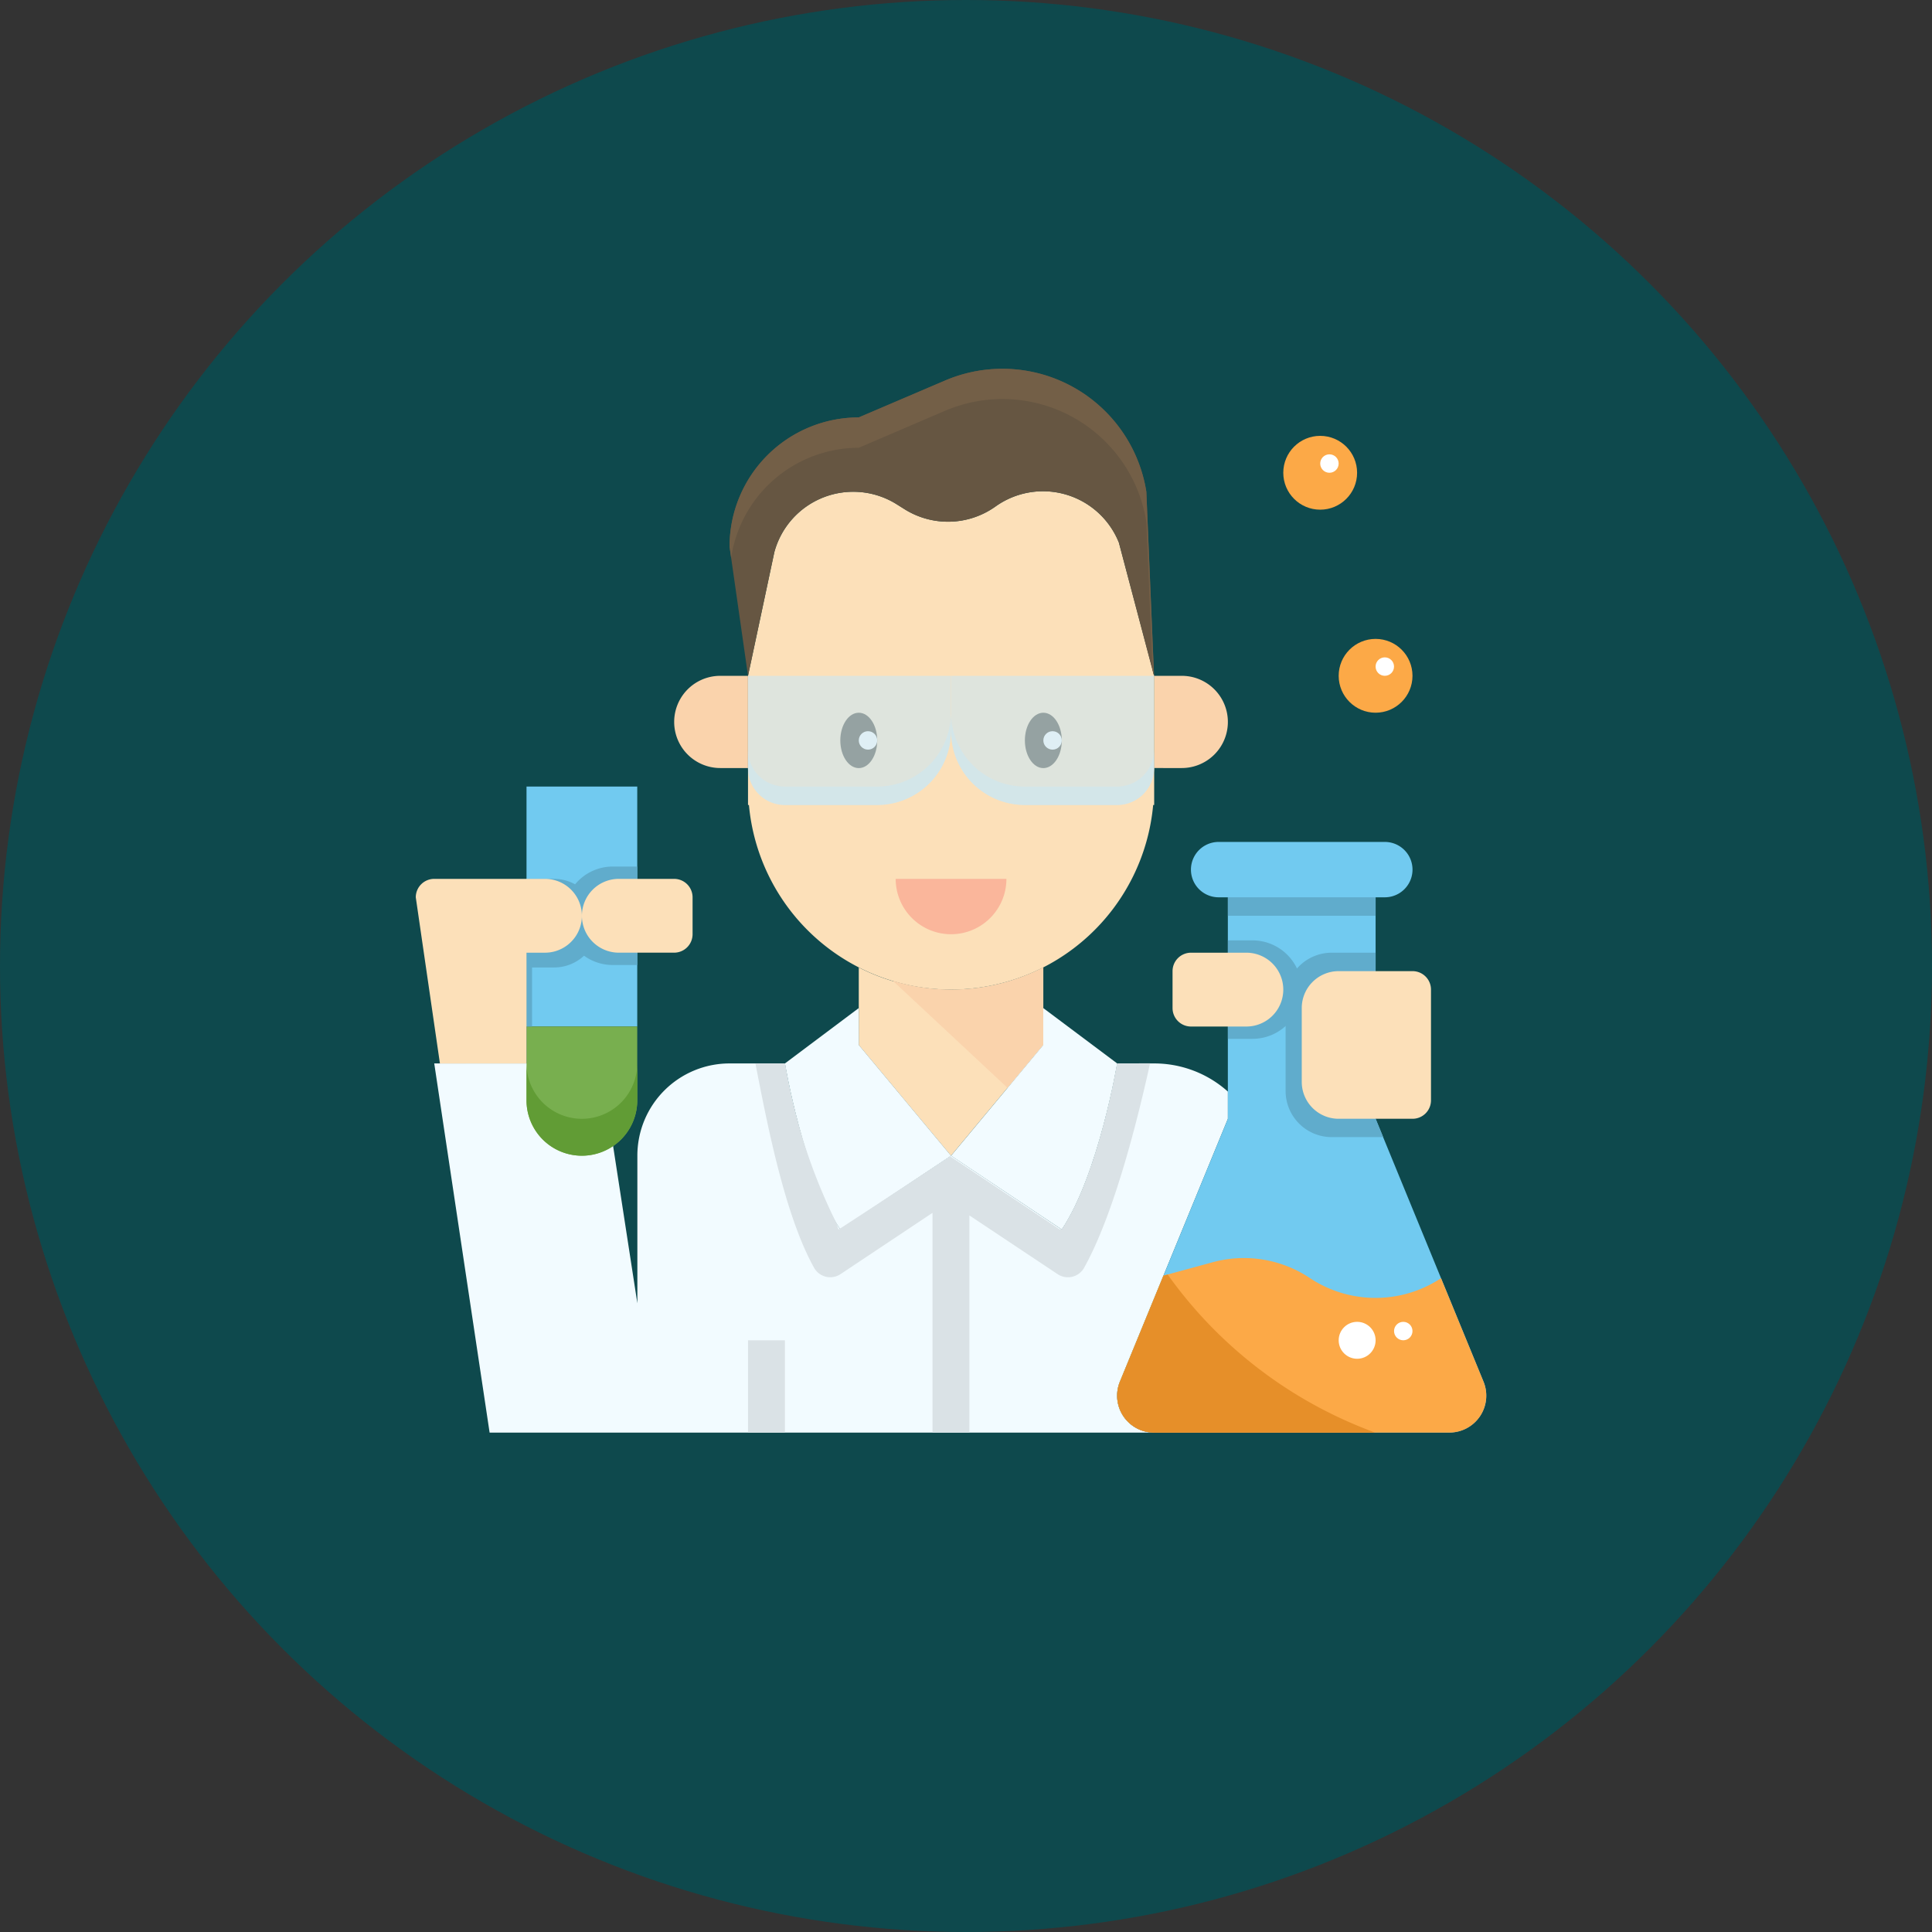 <svg xmlns="http://www.w3.org/2000/svg" width="88" height="88" viewBox="0 0 88 88">
  <rect x="0" y="0" width="88" height="88" fill="#333333" stroke="none"/>
  <g id="Grupo_957505" data-name="Grupo 957505" transform="translate(16229.412 9918.216)">
    <circle id="Elipse_4813" data-name="Elipse 4813" cx="44" cy="44" r="44" transform="translate(-16229.412 -9918.216)" fill="#0e494d"/>
    <g id="bioquimico" transform="translate(-16210.474 -9901.428)">
      <path id="Trazado_683529" data-name="Trazado 683529" d="M40.15,43.522V42.283A5.025,5.025,0,0,0,36.788,41H35.107s-.841,5.044-2.522,7.567L27.54,45.2,22.5,48.567C20.815,46.044,19.974,41,19.974,41H17.452a4.2,4.2,0,0,0-4.2,4.2v6.726L11.567,41H4L6.522,57.815H36.787a1.681,1.681,0,0,1-1.552-2.328Z" transform="translate(-3.159 -9.35)" fill="#f2fbff"/>
      <path id="Trazado_683530" data-name="Trazado 683530" d="M9,26h5.044V36.929H9Z" transform="translate(-3.956 -6.961)" fill="#71caf0"/>
      <path id="Trazado_683531" data-name="Trazado 683531" d="M44.261,24.2a2.1,2.1,0,1,0,0-4.2H43v4.2Z" transform="translate(-9.371 -6.005)" fill="#fad3ac"/>
      <path id="Trazado_683532" data-name="Trazado 683532" d="M19.1,20a2.1,2.1,0,1,0,0,4.2h1.261V20Z" transform="translate(-5.23 -6.005)" fill="#fad3ac"/>
      <path id="Trazado_683533" data-name="Trazado 683533" d="M37.894,12.341a3.723,3.723,0,0,0-5.62-1.647,3.723,3.723,0,0,1-4.137.128l-.367-.23A3.723,3.723,0,0,0,22.2,12.77L21,18.407v5.885h.042a9.244,9.244,0,0,0,18.412,0H39.5V18.407Z" transform="translate(-5.867 -4.413)" fill="#fce0b9"/>
      <path id="Trazado_683534" data-name="Trazado 683534" d="M57.683,53.575,55.751,48.87l-2.98-7.259V31.522h.42a1.261,1.261,0,0,0,0-2.522h-7.57a1.261,1.261,0,0,0,0,2.522h.42V41.611L41.127,53.575A1.681,1.681,0,0,0,42.679,55.9H56.131A1.681,1.681,0,0,0,57.683,53.575Z" transform="translate(-9.052 -7.439)" fill="#71caf0"/>
      <path id="Trazado_683535" data-name="Trazado 683535" d="M27.61,9.534l.367.23a3.723,3.723,0,0,0,4.137-.128,3.723,3.723,0,0,1,5.62,1.647l1.6,6.066-.351-8.387A6.638,6.638,0,0,0,29.814,3.9L25.885,5.579A5.885,5.885,0,0,0,20,11.464l.841,5.885,1.2-5.637A3.723,3.723,0,0,1,27.61,9.534Z" transform="translate(-5.708 -3.354)" fill="#665642"/>
      <circle id="Elipse_5381" data-name="Elipse 5381" cx="1.681" cy="1.681" r="1.681" transform="translate(42.037 12.313)" fill="#fca947"/>
      <circle id="Elipse_5382" data-name="Elipse 5382" cx="1.681" cy="1.681" r="1.681" transform="translate(39.514 3.065)" fill="#fca947"/>
      <path id="Trazado_683536" data-name="Trazado 683536" d="M49.771,52.451a5.405,5.405,0,0,0-4.42-.717l-2.246.612-1.98,4.82a1.682,1.682,0,0,0,1.553,2.328H56.131a1.681,1.681,0,0,0,1.552-2.328L55.751,52.46A5.4,5.4,0,0,1,49.771,52.451Z" transform="translate(-9.052 -11.029)" fill="#fca947"/>
      <path id="Trazado_683537" data-name="Trazado 683537" d="M42.679,59.636H52.737l-.467-.184A20.041,20.041,0,0,1,43.3,52.436l-.189.051-1.98,4.82A1.682,1.682,0,0,0,42.679,59.636Z" transform="translate(-9.052 -11.171)" fill="#e68f29"/>
      <path id="Trazado_683538" data-name="Trazado 683538" d="M31.2,36.809A9.2,9.2,0,0,1,27,35.8v3.533l4.2,5.044,4.2-5.044V35.8A9.2,9.2,0,0,1,31.2,36.809Z" transform="translate(-6.822 -8.522)" fill="#fce0b9"/>
      <path id="Trazado_683539" data-name="Trazado 683539" d="M25.885,6.962l3.929-1.684a6.638,6.638,0,0,1,9.172,5.066l.282,6.743.068.261-.351-8.387A6.638,6.638,0,0,0,29.814,3.9L25.885,5.579A5.885,5.885,0,0,0,20,11.464l.072.507A5.882,5.882,0,0,1,25.885,6.962Z" transform="translate(-5.708 -3.354)" fill="#735f47"/>
      <path id="Trazado_683540" data-name="Trazado 683540" d="M28.842,36.405l5.229,4.88L35.7,39.331V35.8a9.127,9.127,0,0,1-6.859.607Z" transform="translate(-7.116 -8.522)" fill="#fad3ac"/>
      <path id="Trazado_683541" data-name="Trazado 683541" d="M47,34.333v4.484H48.12a2.242,2.242,0,1,0,0-4.484Z" transform="translate(-10.008 -8.288)" fill="#60accc"/>
      <path id="Trazado_683542" data-name="Trazado 683542" d="M49.044,36.681A1.681,1.681,0,0,0,47.363,35H44.841a.841.841,0,0,0-.841.841v1.681a.841.841,0,0,0,.841.841h2.522A1.681,1.681,0,0,0,49.044,36.681Z" transform="translate(-9.53 -8.394)" fill="#fce0b9"/>
      <path id="Trazado_683543" data-name="Trazado 683543" d="M54.225,35h-2a2.1,2.1,0,0,0-2.1,2.1v4.2a2.1,2.1,0,0,0,2.1,2.1H54.57l-.346-.841Z" transform="translate(-10.505 -8.394)" fill="#60accc"/>
      <path id="Trazado_683544" data-name="Trazado 683544" d="M51,37.681v3.363a1.681,1.681,0,0,0,1.681,1.681h3.365a.841.841,0,0,0,.841-.841V36.841A.841.841,0,0,0,56.044,36H52.679A1.681,1.681,0,0,0,51,37.681Z" transform="translate(-10.645 -8.554)" fill="#fce0b9"/>
      <path id="Trazado_683545" data-name="Trazado 683545" d="M39.567,40.522,36.2,38v1.681L32,44.726l5.044,3.363C38.726,45.567,39.567,40.522,39.567,40.522Z" transform="translate(-7.619 -8.872)" fill="#f2fbff"/>
      <path id="Trazado_683546" data-name="Trazado 683546" d="M26.363,38,23,40.522s.841,5.044,2.522,7.567l5.044-3.363-4.2-5.044Z" transform="translate(-6.185 -8.872)" fill="#f2fbff"/>
      <path id="Trazado_683547" data-name="Trazado 683547" d="M31.522,33.522A2.522,2.522,0,0,0,34.044,31H29A2.522,2.522,0,0,0,31.522,33.522Z" transform="translate(-7.141 -7.757)" fill="#fab69b"/>
      <path id="Trazado_683548" data-name="Trazado 683548" d="M9,39v3.363a2.522,2.522,0,1,0,5.044,0V39Z" transform="translate(-3.956 -9.032)" fill="#78af4f"/>
      <path id="Trazado_683549" data-name="Trazado 683549" d="M11.522,43.522A2.522,2.522,0,0,1,9,41v1.681a2.522,2.522,0,0,0,5.044,0V41A2.522,2.522,0,0,1,11.522,43.522Z" transform="translate(-3.956 -9.35)" fill="#619c35"/>
      <path id="Trazado_683550" data-name="Trazado 683550" d="M12.924,30.333a2.227,2.227,0,0,0-1.711.809,2,2,0,0,0-.952-.248H9V37.62h.252v-2.69h1.009a2,2,0,0,0,1.359-.536,2.224,2.224,0,0,0,1.3.424h1.122V30.334H12.924Z" transform="translate(-3.956 -7.651)" fill="#60accc"/>
      <path id="Trazado_683551" data-name="Trazado 683551" d="M8.044,39.407V34.363h.841a1.681,1.681,0,1,0,0-3.363H3.841A.841.841,0,0,0,3,31.841l1.1,7.567Z" transform="translate(-3 -7.757)" fill="#fce0b9"/>
      <path id="Trazado_683552" data-name="Trazado 683552" d="M12,32.681a1.681,1.681,0,0,0,1.681,1.681H16.2a.841.841,0,0,0,.841-.841V31.841A.841.841,0,0,0,16.2,31H13.681A1.681,1.681,0,0,0,12,32.681Z" transform="translate(-4.433 -7.757)" fill="#fce0b9"/>
      <path id="Trazado_683553" data-name="Trazado 683553" d="M47,32h6.728v.841H47Z" transform="translate(-10.008 -7.917)" fill="#60accc"/>
      <path id="Trazado_683554" data-name="Trazado 683554" d="M37.879,41s-.841,5.044-2.522,7.567l-.061-.041c-.008.013-.016.029-.024.041l-5-3.334,0,0s-5.016,3.3-5.024,3.292l-.061.04-.1-.3a25.673,25.673,0,0,1-2.332-7.223c0-.028-.008-.045-.008-.045H21.4c.487,2.478,1.295,6.84,2.671,9.306a.844.844,0,0,0,1.207.294l4.189-2.791V57.815h1.681V47.923L35.17,50.6a.845.845,0,0,0,1.207-.3c1.376-2.466,2.455-6.828,3-9.306Z" transform="translate(-5.931 -9.35)" fill="#dae2e6"/>
      <path id="Trazado_683555" data-name="Trazado 683555" d="M21,56h1.681v4.2H21Z" transform="translate(-5.867 -11.739)" fill="#dae2e6"/>
      <ellipse id="Elipse_5383" data-name="Elipse 5383" cx="0.841" cy="1.261" rx="0.841" ry="1.261" transform="translate(19.337 15.676)" fill="#2b2210"/>
      <ellipse id="Elipse_5384" data-name="Elipse 5384" cx="0.841" cy="1.261" rx="0.841" ry="1.261" transform="translate(27.744 15.676)" fill="#2b2210"/>
      <circle id="Elipse_5385" data-name="Elipse 5385" cx="0.42" cy="0.42" r="0.42" transform="translate(20.178 16.517)" fill="#fff"/>
      <circle id="Elipse_5386" data-name="Elipse 5386" cx="0.42" cy="0.42" r="0.42" transform="translate(28.585 16.517)" fill="#fff"/>
      <path id="Trazado_683556" data-name="Trazado 683556" d="M32,22.522a3.363,3.363,0,0,0,3.363,3.363h4.2A1.681,1.681,0,0,0,41.248,24.2V20H32Z" transform="translate(-7.619 -6.005)" fill="#cee6f0" opacity="0.65"/>
      <path id="Trazado_683557" data-name="Trazado 683557" d="M22.681,25.885h4.2a3.363,3.363,0,0,0,3.363-3.363V20H21v4.2A1.681,1.681,0,0,0,22.681,25.885Z" transform="translate(-5.867 -6.005)" fill="#cee6f0" opacity="0.65"/>
      <path id="Trazado_683558" data-name="Trazado 683558" d="M39.567,25.363h-4.2A3.363,3.363,0,0,1,32,22v.841A3.363,3.363,0,0,0,35.363,26.2h4.2a1.681,1.681,0,0,0,1.681-1.681v-.841A1.681,1.681,0,0,1,39.567,25.363Z" transform="translate(-7.619 -6.324)" fill="#cee6f0" opacity="0.65"/>
      <path id="Trazado_683559" data-name="Trazado 683559" d="M26.885,25.363h-4.2A1.681,1.681,0,0,1,21,23.681v.841A1.681,1.681,0,0,0,22.681,26.2h4.2a3.363,3.363,0,0,0,3.363-3.363V22A3.363,3.363,0,0,1,26.885,25.363Z" transform="translate(-5.867 -6.324)" fill="#cee6f0" opacity="0.65"/>
      <g id="Grupo_944952" data-name="Grupo 944952" transform="translate(41.196 3.906)">
        <circle id="Elipse_5387" data-name="Elipse 5387" cx="0.42" cy="0.42" r="0.42" fill="#fff"/>
        <circle id="Elipse_5388" data-name="Elipse 5388" cx="0.42" cy="0.42" r="0.42" transform="translate(2.522 9.248)" fill="#fff"/>
        <circle id="Elipse_5389" data-name="Elipse 5389" cx="0.42" cy="0.42" r="0.42" transform="translate(3.363 39.514)" fill="#fff"/>
        <circle id="Elipse_5390" data-name="Elipse 5390" cx="0.841" cy="0.841" r="0.841" transform="translate(0.841 39.514)" fill="#fff"/>
      </g>
    </g>
  </g>
</svg>
